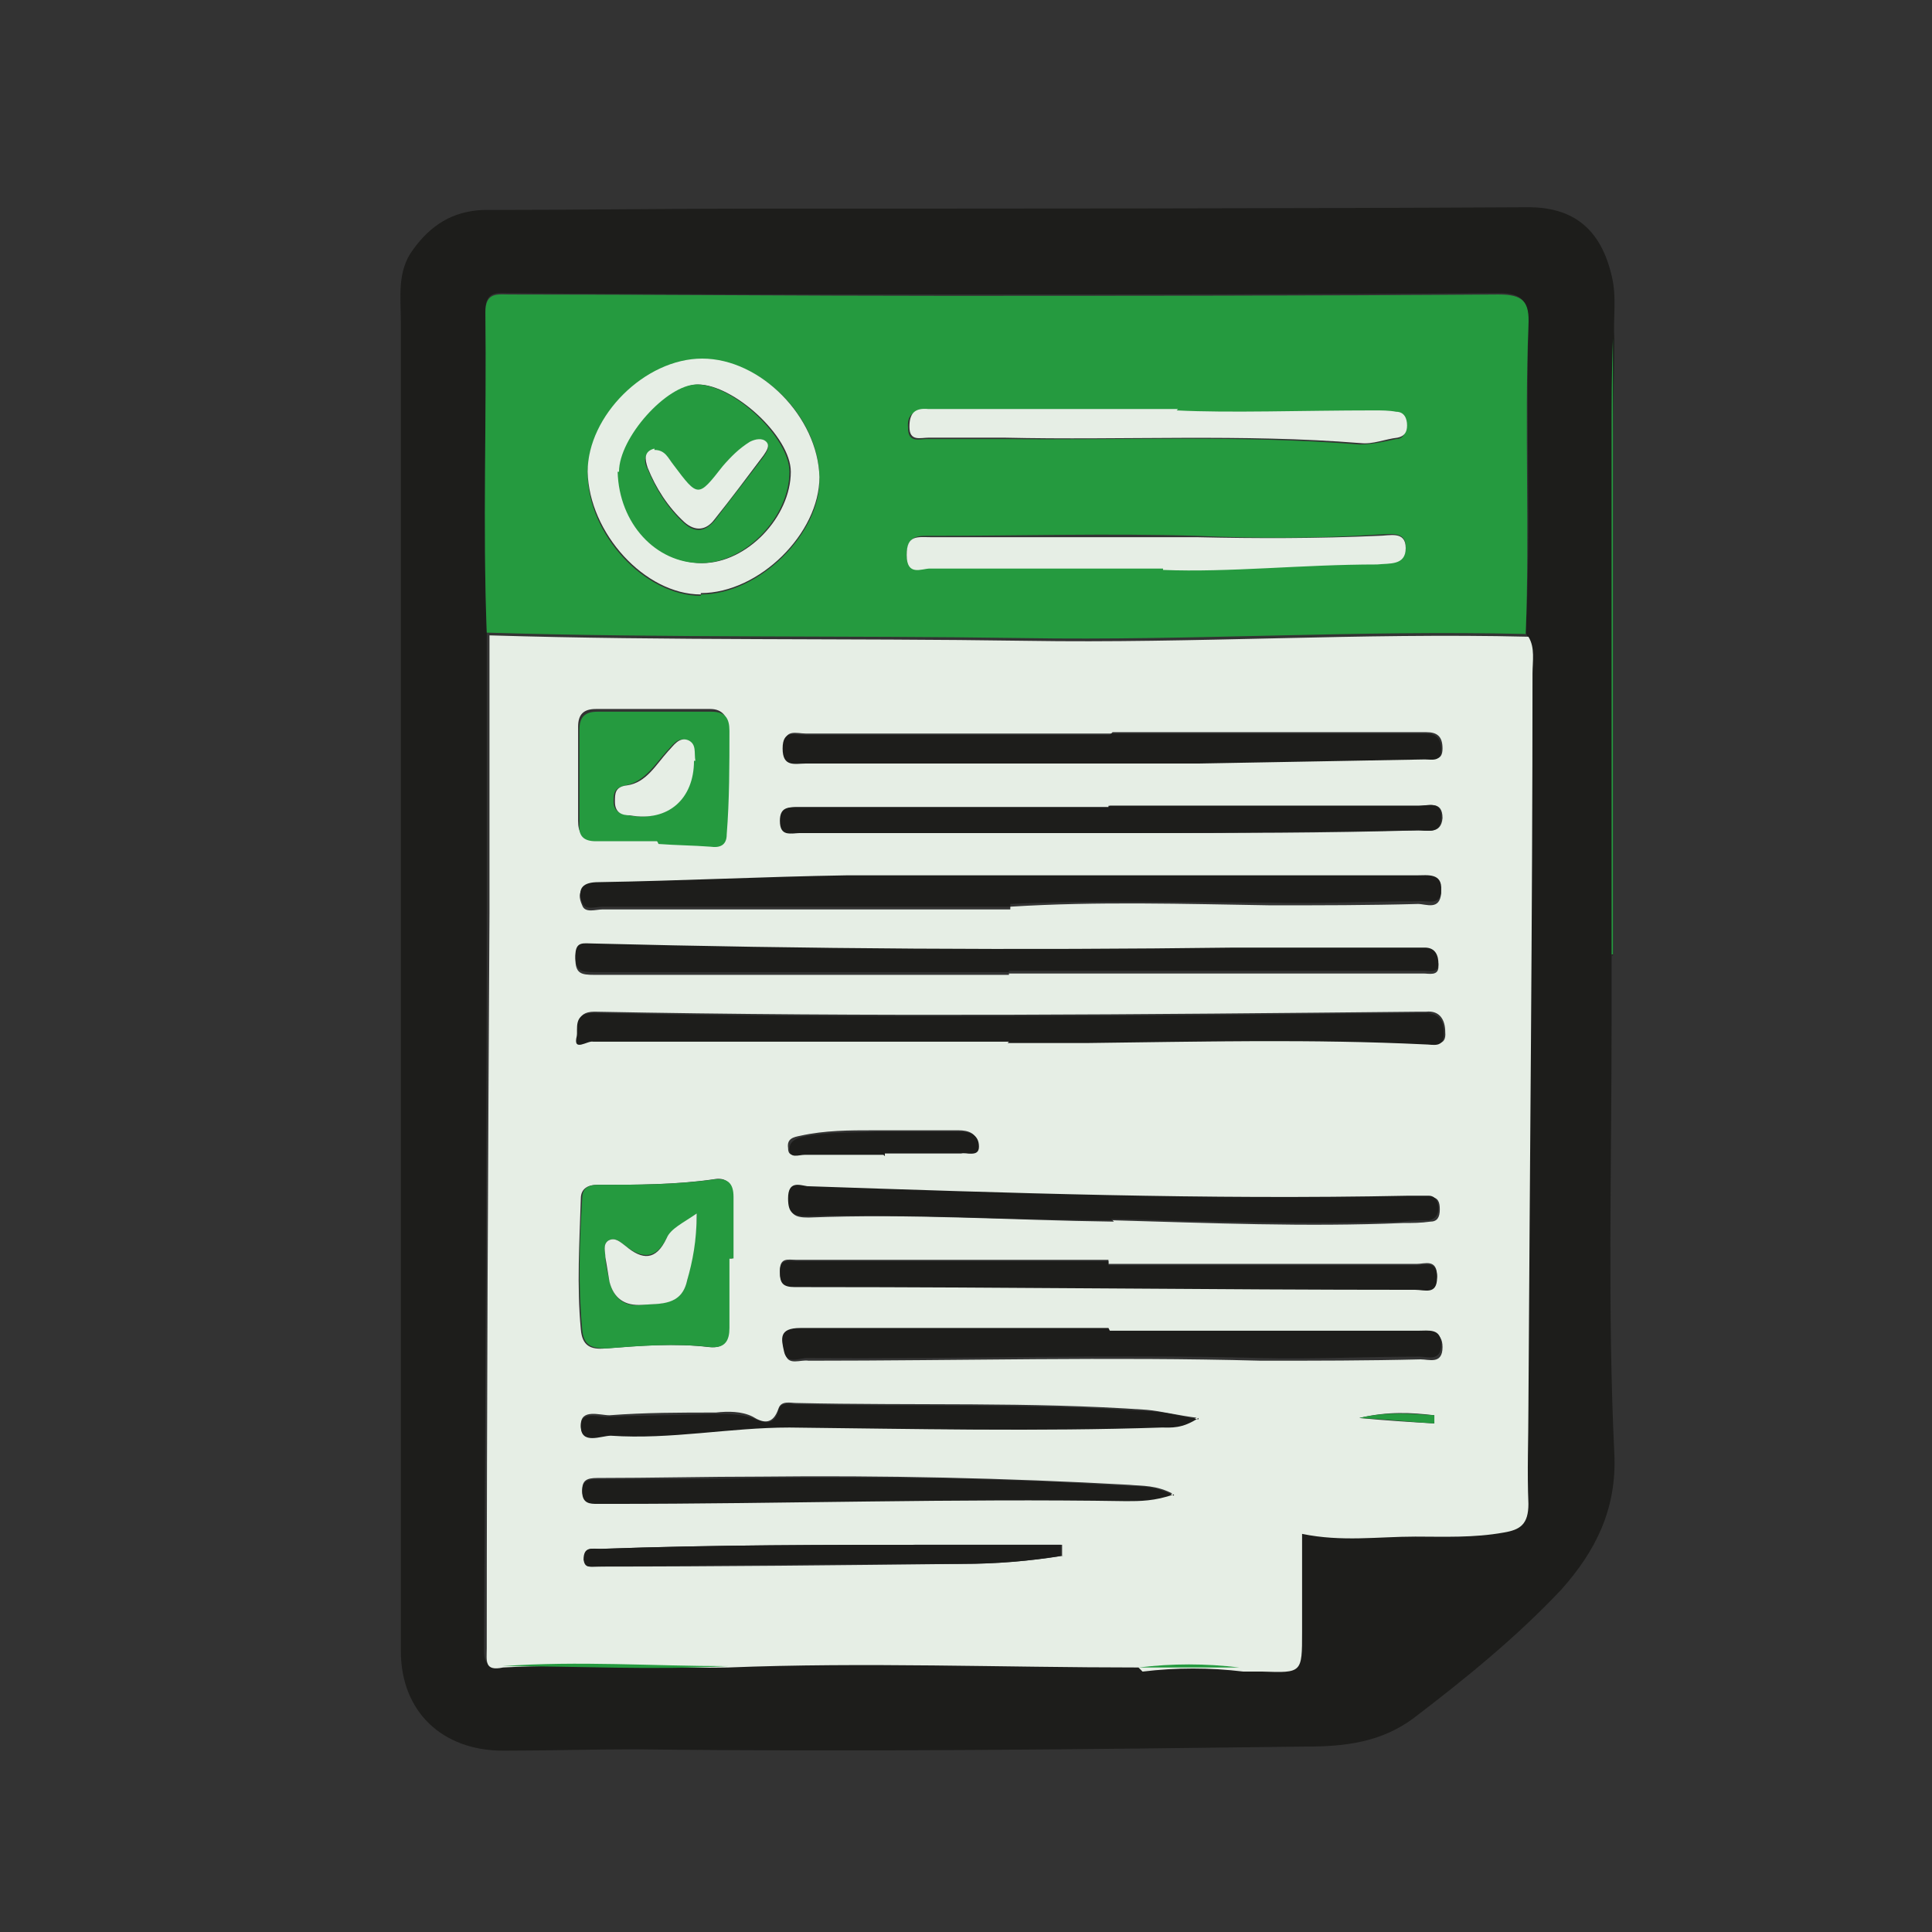 <?xml version="1.0" encoding="UTF-8"?>
<svg xmlns="http://www.w3.org/2000/svg" version="1.1" viewBox="0 0 141.7 141.7">
  <rect x="0" y="0" width="141.7" height="141.7" fill="#333333" stroke="none"/>
  <defs>
    <style>
      .cls-1 {
        fill: #e2e5db;
      }

      .cls-2 {
        fill: #5db479;
      }

      .cls-3 {
        fill: #e1e7dd;
      }

      .cls-4 {
        fill: #5eb578;
      }

      .cls-5 {
        fill: #259a3f;
      }

      .cls-6 {
        fill: #e6eee5;
      }

      .cls-7 {
        fill: #1d1d1b;
      }
    </style>
  </defs>
  <!-- Generator: Adobe Illustrator 28.6.0, SVG Export Plug-In . SVG Version: 1.2.0 Build 709)  -->
  <g>
    <g id="Vrstva_1">
      <path class="cls-7" d="M361.6,56.8c4.9,0,9.9,0,14.8,0,2.8,0,5.1.8,7,2.9,3.8,4,7.6,8,11.4,12,.7.7,1.4,1.3,2.1,2,.4.5.9.4,1.4.4,5.9,0,11.8,0,17.7,0,4.8,0,8.7,2.3,10.4,6.6,1,2.6.5,5.4.4,8,0,3.5-1.7,5.9-4.7,7.5-1.6.9-3.4.8-5.1.9-.6,0-.4-.4-.4-.7.1-4.3-1.3-8-4.8-10.6-4.2-3.1-8.8-3.8-13.6-1.7-5.1,2.1-7.7,6.1-8,11.6,0,1.9,0,1.8-1.9,1.9-2.2,0-4.4.2-6.6.1-3.9-.2-7.7,0-11.6-.1-5,0-10,0-15.1,0-1.1,0-1.4-.3-1.4-1.4-.1-8.1-5.6-13.3-13.8-13-6.6.3-12.9,6.1-12.5,12.9,0,.9-.1,1.2-1.2,1.2-4.7.2-8.4-3.7-8.3-8.2,0-2.7,0-5.4,0-8.2.2-2.9,1.9-4.7,4.3-5.9,2.6-1.3,4.5-3.4,6.7-5.1,3-2.2,5.4-5,8.1-7.7,1.2-1.2,2.1-2.7,3.5-3.7,1.4-1,2.9-1.5,4.5-1.5,5.5,0,11.1,0,16.6,0,0,0,0,0,0,0ZM332.4,74.4c3.8-.2,7.3-.4,10.8-.4,5.2,0,10.4,0,15.6,0,.5,0,1.1.2,1.1-.8-.2-3.7-.3-7.5,0-11.2,0-.6-.1-.8-.8-.8-4.4.4-8.8.2-13.1.2-.6,0-1.1,0-1.6.5-4.1,3.9-7.7,8.1-11.9,12.3ZM389.9,74.1c-.6-.7-1.2-1.3-1.8-1.9-3.1-3.4-6.3-6.7-9.4-10.1-.4-.4-.6-.8-1.3-.8-3.9.4-7.8.2-11.7,0-.9,0-1,.3-1,1.1,0,3.6,0,7.3,0,10.9,0,.7.2.9.9.9,2.4-.2,4.9-.1,7.3-.1,5.7,0,11.3,0,17,0ZM368.6,82.1h0c1,0,2,0,3,0,1.2,0,.8-1,.8-1.7,0-.6,0-1.2-.9-1.2-1.9,0-3.8,0-5.6.1-.8,0-.9.3-1,1.1-.1,1.3.2,1.9,1.6,1.7.7,0,1.4,0,2.1,0ZM420.7,80.7c-2.3,0-2.3,0-2.3,2.9,0,.6-.4,1.5.9,1.5,4.3-.2,3.3.2,3.5-2.3.1-2,0-2-2.1-2.1ZM325,84.1c3,0,3,0,2.9-2.1,0-1.2-.5-1.8-1.8-1.6-.6,0-1.2,0-1.8,0-.8,0-1.2.3-1.3,1.2-.2,2.3-.2,2.4,2.1,2.4,0,0,.2,0-.1,0Z"/>
      <path class="cls-7" d="M416.7,65.6c-8,0-14.5,0-20.9,0-1,0-1.3-.1-1.3-1.2,0-1.1.4-1.2,1.3-1.1,1.3,0,2.6,0,3.9,0,.9,0,1.2-.2,1.2-1.1,0-3.4,0-6.8,0-10.2,0-.8-.2-1.1-1-.9-.3,0-.5,0-.8.1-.7,0-1.3-.1-1.6-.8-.3-.6.1-1.1.6-1.6,2.1-2.2,4.6-4,6.9-6,2.7-2.3,5.3-4.7,7.9-7.1.9-.9,1.6-1,2.4,0,1.1,1.5,2.6,2.5,4.1,3.5.3.2.7.6,1.1.4.4-.2,0-.7,0-1-.2-2.7-.2-2.7,2.4-2.7,2.1,0,2.1,0,2,2.2,0,1.6,0,3.1-.3,4.7-.2,1.3,1.1,2,1.8,2.7,1.3,1.1,2.5,2.3,3.9,3.3.5.4,1,.9.5,1.6-.4.7-1.1,1.2-2,.8-1.4-.8-1.6-.1-1.6,1.2,0,3.3,0,6.5,0,9.8,0,.8.2,1.1,1.1,1.1,2,0,4,0,5.9,0,.8,0,1.7-.2,1.6,1.2,0,1.3-.6,1.3-1.6,1.3-6.4-.1-12.8-.3-17.6-.2ZM413.1,62.7c.4.3.8.2,1.2.2,2.5.2,5.1,0,7.6,0,1,0,1.3-.3,1.2-1.3-.3-3-.2-6.1-.2-9.1,0-.8-.3-.9-.9-.9-1.8,0-3.7,0-5.5,0-.7,0-.9.3-.9.9,0,1.9-.3,3.8-.2,5.6.1,2-1.1,3.2-2.2,4.5ZM408.5,58.9s0,0,0,0c1,0,1.9-.1,2.9,0,.8.1,1-.2,1-.9,0-1.8,0-3.6,0-5.4,0-.6-.3-.7-.8-.6-2,0-4,0-6.1,0-.6,0-.8.2-.8.8,0,1.7,0,3.4,0,5.1,0,.6.1.8.7.8,1.1,0,2.1,0,3.2,0Z"/>
      <path class="cls-7" d="M340.6,85.6c6.1.1,10.5,3.8,10.8,10.4.3,5.4-4.7,10.8-10.4,10.7-6.3,0-11-4.1-11.3-9.7-.4-6.4,5.6-11.8,10.9-11.5ZM340.6,90.4c-3.5,0-6,2.4-6,5.8,0,3.2,2.7,6,5.9,6,3.2,0,5.9-2.7,6-6,0-3.5-2.4-5.9-5.9-5.9Z"/>
      <path class="cls-7" d="M402.2,106.7c-2.8.2-5-1.2-6.8-3.2-2-2.2-2.9-4.9-2.8-7.9.2-5.6,5.2-10.3,10.9-10.1,6.7.2,11.1,4.8,10.7,11.5-.3,5-4.9,10-11.9,9.6ZM397.3,96.4c0,3.1,2.8,5.7,6.1,5.7,3.1,0,6.1-3,6.1-6.2,0-3.2-2.7-5.6-6.1-5.6-3.3,0-6,2.7-6,6.1Z"/>
      <path class="cls-1" d="M332.4,74.4c4.2-4.2,7.8-8.5,11.9-12.3.5-.5,1-.5,1.6-.5,4.4,0,8.8.2,13.1-.2.7,0,.8.2.8.8-.3,3.7-.1,7.5,0,11.2,0,.9-.5.8-1.1.8-5.2,0-10.4,0-15.6,0-3.5,0-7,.2-10.8.4Z"/>
      <path class="cls-1" d="M389.9,74.1c-5.7,0-11.3,0-17,0-2.4,0-4.9-.1-7.3.1-.8,0-.9-.1-.9-.9,0-3.6,0-7.3,0-10.9,0-.8.1-1.1,1-1.1,3.9.2,7.8.4,11.7,0,.7,0,1,.3,1.3.8,3.1,3.4,6.3,6.8,9.4,10.1.6.6,1.1,1.2,1.8,1.9Z"/>
      <path class="cls-1" d="M368.6,82.1c-.7,0-1.4,0-2.1,0-1.4.2-1.7-.4-1.6-1.7,0-.8.3-1.1,1-1.1,1.9,0,3.8,0,5.6-.1.9,0,1,.5.9,1.2,0,.6.4,1.6-.8,1.7-1,0-2,0-3,0h0Z"/>
      <path class="cls-1" d="M420.7,80.7c2.1,0,2.2,0,2.1,2.1-.1,2.4.8,2.1-3.5,2.3-1.3,0-.9-.8-.9-1.5,0-2.9,0-2.9,2.3-2.9Z"/>
      <path class="cls-1" d="M325,84.1c.3,0,.2,0,.1,0-2.3,0-2.3-.1-2.1-2.4,0-.9.5-1.2,1.3-1.2.6,0,1.2,0,1.8,0,1.3-.1,1.7.5,1.8,1.6,0,2.1.1,2.1-2.9,2.1Z"/>
      <path class="cls-2" d="M413.1,62.7c1.2-1.3,2.3-2.5,2.2-4.5-.1-1.9.2-3.8.2-5.6,0-.6.2-.9.9-.9,1.8,0,3.7,0,5.5,0,.7,0,1,.2.9.9,0,3-.2,6.1.2,9.1.1,1-.2,1.3-1.2,1.3-2.5-.1-5.1.2-7.6,0-.4,0-.8,0-1.2-.2Z"/>
      <path class="cls-1" d="M408.5,58.9c-1.1,0-2.1,0-3.2,0-.6,0-.8-.3-.7-.8,0-1.7,0-3.4,0-5.1,0-.6.2-.8.8-.8,2,0,4,0,6.1,0,.5,0,.8,0,.8.6,0,1.8,0,3.6,0,5.4,0,.6-.1,1-1,.9-.9-.1-1.9,0-2.9,0,0,0,0,0,0,0Z"/>
      <path class="cls-1" d="M340.6,90.4c3.5,0,5.9,2.4,5.9,5.9,0,3.3-2.7,6-6,6-3.3,0-6-2.8-5.9-6,0-3.4,2.6-5.8,6-5.8ZM340.6,99.8c2.1,0,3.6-1.4,3.6-3.4,0-2-1.6-3.6-3.6-3.6-1.8,0-3.5,1.9-3.6,3.7,0,1.6,1.8,3.2,3.6,3.2Z"/>
      <path class="cls-1" d="M397.3,96.4c0-3.3,2.7-6.1,6-6.1,3.4,0,6.1,2.4,6.1,5.6,0,3.1-3,6.2-6.1,6.2-3.2,0-6.1-2.7-6.1-5.7ZM403.4,92.8c-1.9,0-3.8,1.8-3.8,3.7,0,1.8,1.8,3.4,3.7,3.3,1.9,0,3.6-1.8,3.6-3.6,0-1.9-1.5-3.4-3.6-3.4Z"/>
      <path class="cls-7" d="M340.6,99.8c-1.8,0-3.6-1.6-3.6-3.2,0-1.8,1.8-3.7,3.6-3.7,2,0,3.6,1.5,3.6,3.6,0,2-1.5,3.4-3.6,3.4Z"/>
      <path class="cls-7" d="M403.4,92.8c2,0,3.6,1.4,3.6,3.4,0,1.8-1.8,3.6-3.6,3.6-1.9,0-3.7-1.6-3.7-3.3,0-1.9,1.8-3.6,3.8-3.7Z"/>
      <path class="cls-7" d="M545.3,70.8c0,15-.2,30,0,45,0,5.7-3.1,9.8-9.8,9.7-21.3-.2-42.6-.1-63.8-.2-1.2,0-2.4,0-3.6,0-4.3,0-7.2-2.4-7.9-6.7-.3-1.6-.3-3.1-.3-4.7,0-29.7,0-59.3,0-89,0-6.3,2.9-9,9.2-9,6.4,0,12.8.4,19.1.1,1.3,0,2.2.2,1.9,1.8,0,.1,0,.2,0,.4,0,3.3,0,3.3-3.1,3.9-2.1.4-4,1.5-5.5,3.1-1.7,1.8-3.6,2.5-6,2.4-2.1,0-4.1.2-6.2,0-1.3,0-1.5.3-1.5,1.5,0,6.4,0,12.8,0,19.1,0,19.3-.1,38.7-.2,58,0,3.3,0,6.6,0,9.8,0,.9.2,1.3,1.3,1.3,15.6,0,31.2-.1,46.9,0,6.8,0,13.6-.4,20.4.3,1.2.1,1.2-.4,1.2-1.4-.5-26.9-.1-53.7-.4-80.6,0-2.2,0-4.5,0-6.7,0-1.1-.2-1.5-1.4-1.5-3.2,0-6.3,0-9.5,0-.5,0-.9,0-1.3-.5-2.2-2.9-5.4-4.5-8.9-5.2-1.2-.2-1.7-.6-1.6-2,.3-3.5.2-3.5,3.7-3.6,6.2,0,12.4-.1,18.6-.2,5,0,8.3,3.2,8.4,8.2,0,11.4,0,22.9,0,34.3,0,4.1,0,8.1,0,12.2,0,0,0,0,0,0Z"/>
      <path class="cls-7" d="M118.2,70c0,1.7,0,3.4,0,5.1,0,10.5-.3,21,.2,31.5.2,4.1-1.4,7.2-3.9,10-3.3,3.5-7,6.5-10.8,9.4-2.4,1.8-5.1,2.1-7.9,2.1-16.4.2-32.8.4-49.2.2-3.2,0-6.4.1-9.7.1-4.5,0-7.5-2.9-7.5-7.3,0-19.8,0-39.6,0-59.4,0-12.7,0-25.4,0-38.1,0-1.8-.3-3.7.9-5.3,1.3-1.8,2.9-2.8,5.1-2.9,6.7,0,13.5-.1,20.2-.1,18.8,0,37.7,0,56.5-.1,3.3,0,5.3,1.6,6.1,5,.4,1.6.1,3.1.2,4.7,0,2.5-.1,4.9-.1,7.4,0,12.6,0,25.2,0,37.8ZM90.9,122.3c.5,0,1,0,1.5,0,2.9.1,2.9.1,2.9-2.9,0-2.4,0-4.8,0-7.2,2.9.6,5.6.2,8.3.2,2.2,0,4.4,0,6.5-.3,1.2-.2,1.9-.7,1.8-2.1-.1-2.4,0-4.7,0-7.1.1-17.9.2-35.8.3-53.8,0-.9.2-1.8-.3-2.7.4-7.5,0-15.1.2-22.6,0-1.7-.4-2.3-2.2-2.3-13.7.1-27.3.1-41,.1-10.5,0-21,0-31.5-.1-.9,0-1.8-.2-1.8,1.3.1,7.8-.2,15.7.1,23.5,0,6.8,0,13.6,0,20.4,0,18-.1,36-.2,53.9,0,.9-.1,1.8,1.2,1.4,5.5-.1,11,.3,16.5,0,10-.3,20.1,0,30.1,0,2.5,0,4.9,0,7.4,0Z"/>
      <path class="cls-7" d="M186.5,83.3c0-1.8,0-3.6,0-5.5,0-1,.4-1.4,1.4-1.3.8,0,1.6,0,2.4,0,1,0,1.6-.4,1.8-1.6.5-3.4.4-3.5-3.1-3.6-2,0-2.1-.2-1.4-2,1-2.5,2.9-3.8,5.5-4,1.8,0,3-.9,4-2.3,2.7-3.7,5.5-7.3,8.2-10.9,2.9-3.7,6.6-5.5,11.3-5.5,8.4,0,16.9.3,25.3,0,5.3-.2,8.9,2,12,5.9,2.8,3.6,5.3,7.4,8.3,10.9.9,1.1,1.8,1.6,3.3,1.5,2.5,0,5-.1,7.5.1,3.3.3,6.1,1.5,7.5,4.9.4.9.4,1.4-.8,1.3-.6,0-1.3-.1-1.8,0-.8.2-2.2-.7-2.4,1-.2,2.3.7,3.7,2.5,4q3.4.6,3.4,3.9c0,2.9,0,5.8.1,8.8,0,1-.3,1.2-1.2,1.3-4,.4-3.9.4-4.4-3.6-.7-5.2-3.9-8.5-8.6-10.4-8.7-3.4-17.6,1.4-19.3,10.1,0,.4-.1.7-.1,1.1-.3,3.1-.3,3.1-3.3,3.1-7.7,0-15.3,0-23-.1-2.6,0-2.6,0-2.9-2.6-.9-6.6-5.9-11.6-12.4-12.4-8.3-1.1-14.7,4.3-15.3,12.7,0,.7.4,1.8-.4,1.9-1.3.3-2.7.4-4,0-.4-.1-.3-.7-.3-1.2,0-1.9,0-3.8,0-5.6.1,0,.2,0,.3,0ZM217.3,64.9s0,0,0,0c3.4,0,6.8,0,10.2,0,1.1,0,1.6-.2,1.6-1.5-.1-3.5,0-6.9,0-10.4,0-.9-.2-1.3-1.2-1.3-4,0-7.9,0-11.9,0-.8,0-1.4.2-1.9.8-2.9,3.5-5.5,7.1-8,10.8-.7,1-.5,1.5.8,1.4,3.5,0,6.9,0,10.4,0ZM256.2,64.7c-3.2-4.5-6.4-8.6-10.4-12.1-.7-.6-1.6-.8-2.5-.8-2.7,0-5.5,0-8.2,0-1.1,0-1.3.3-1.3,1.3,0,3.6,0,7.2,0,10.7,0,.9.3,1,1.2,1,5,0,10.1,0,15.1,0,1.9,0,3.9.2,6.2-.2ZM212.4,71.6h0c.8.1,1.6.2,2.4.2.7,0,1.4.1,1.4-.9,0-.8,0-1.7-1.3-1.6-1.5.1-3,0-4.5,0-.8,0-1.4,0-1.4,1.1,0,1.1.5,1.2,1.3,1.1.7,0,1.5,0,2.2,0ZM252.4,69.4s0,0,0,0c-.7,0-1.5,0-2.2,0-.6,0-1.3,0-1.2.9,0,.7.1,1.3,1.1,1.3,1.3,0,2.7,0,4,.2,1.1.1,1.3-.4,1.3-1.4,0-1.1-.5-1.2-1.4-1.1-.5,0-1.1,0-1.6,0Z"/>
      <path class="cls-7" d="M628.2,12.2c1.7,0,4.1-.8,5.1.3.9,1,.2,3.2.3,4.9,0,1.1.1,1.7-1.5,1.7-16.1,0-32.2,0-48.3,0-1.6,0-1.8.5-1.8,2,0,15.1,0,30.3,0,45.4,0,16.9,0,33.8.1,50.7,0,1.2.4,1.3,1.5,1.3,14.2,0,28.5,0,42.7,0,.5,0,1.1,0,1.6,0,2.2-.5,3.7,0,4.6,2.4.6,1.6,2.4,2.3,3.6,3.5-.4.6-.9.4-1.4.4-17.8,0-35.6,0-53.4,0-.8,0-1.6,0-2.4-.2-2.3-.4-3.3-1.4-3.5-3.7-.1-1.5-.1-3-.1-4.6,0-34,0-68.1,0-102.1,0-1.6.6-2,2-2,2.5,0,5,0,7.5,0,6.9,0,13.9,0,20.8,0,7.6.3,15.3.2,22.9,0Z"/>
      <path class="cls-5" d="M502.5,38.6c-8,0-16,0-24.1,0-3.6,0-4.2-.7-2.1-3.7,3.7-5.2,8.3-9.4,15-10.1,1.2-.1,1.4-.5,1.4-1.5,0-2.4,0-4.9,0-7.3,0-3.9,2.6-6.4,5.5-8.1,2.8-1.6,6-1.5,8.9.6,3.5,2.6,5.6,5.7,5,10.3-.2,1.6-.7,3.5-.2,4.9.6,1.6,2.8.8,4.3,1.2,4.8,1.5,8,5.1,11.3,8.5.7.7,1.3,1.6,1.7,2.5.9,1.7.2,2.7-1.7,2.7-6.8,0-13.6-.1-20.4-.2-1.6,0-3.2,0-4.7,0h0ZM505.9,16.3c0-2.4-1.6-4.1-3.9-4.1-1.9,0-3.3,1.6-3.4,3.7,0,2,1.7,3.9,3.7,3.9,2,0,3.5-1.6,3.6-3.6Z"/>
      <path class="cls-7" d="M636.7,12.1c8.5,9.4,17.9,18.1,26.4,27.6-.4.7-.9.4-1.3.4-7.9,0-15.8,0-23.7.1-1.4,0-1.8-.3-1.8-1.8,0-8.6,0-17.1,0-25.7,0-.2-.1-.5.3-.7Z"/>
      <path class="cls-7" d="M663.4,89.4c-2.2-1.7-4.1-2.9-6.3-3.4-1-.2-.6-1.1-.6-1.7,0-8.9,0-17.7,0-26.6,0-4.6,0-9.1,0-13.7,0-1.2.4-1.4,1.4-1.3,1.8.2,4.1-.8,5.2.4,1,1.1.3,3.4.3,5.1,0,12.1,0,24.3,0,36.4,0,1.4,0,2.8,0,4.7Z"/>
      <path class="cls-7" d="M273.4,88.8c0,6-5.5,11.7-11.2,11.7-4.7,0-11.8-4.1-11.8-11.6,0-6.3,5-11.3,11.3-11.3,6.7,0,11.7,4.7,11.7,11.1ZM268.6,89c0-3.5-3.2-6.8-6.7-6.9-3.5,0-6.8,3.2-6.9,6.7,0,3.5,3.2,7,6.8,7,3.3,0,6.8-3.4,6.8-6.9Z"/>
      <path class="cls-7" d="M193.3,89.5c-.2-6.3,4.7-11.6,10.7-11.8,6.3-.1,11.5,4.6,11.8,10.7.3,7.2-6.2,11.9-10.6,12-4.7.1-12.3-4.4-11.8-11ZM204.4,82.3c-3.3,0-6.4,3-6.5,6.6,0,3.4,3,6.8,6.3,6.8,3.6,0,6.7-2.9,6.7-6.5,0-3.6-2.9-6.8-6.6-6.9Z"/>
      <path class="cls-7" d="M587.4,102.7c.3-5.1,6.7-11.9,10.9-11,3.1.7,6.5,1.9,8.7,4.5,1.7,2,2.4,4.6,2.2,7.1-.2,2.6-1,5.1-2.9,7.1-2.3,2.4-5.4,3.5-8.5,3.6-6.1,0-11.1-5.7-10.5-11.3ZM604.3,99h0c0-.2,0-.5-.2-.7-1.9-2.6-5.4-3.5-9-2.1-2.5.9-4.5,4.1-4.3,7,.2,2.9,2.3,5.7,5,6.6,3.4,1.1,6.4.3,8.2-2.1,2-2.7,2.1-5.7.3-8.6Z"/>
      <path class="cls-7" d="M524.4,93.4c-2.1,4.7-7,6.4-10.4,10,2.8-.2,4.8-1.5,6.7-2.9,1.7-1.1,3.3-2.3,5.3-2.8.9-.2,1.9-.5,2.2.9-3.2.8-5.9,2.7-8.5,5.2,2.8,0,5.6,0,8.4,0,.7,0,1.3,0,2,0,.7,0,1.2.1,1.2,1,0,.8-.3,1.2-1.2,1.2-.9,0-1.8,0-2.7,0-4.1,0-8.1,0-12.2,0-4.4,0-7.5,2.2-9.8,5.7-.6,1-1.3.8-2,.5-.8-.4-.2-1.1.1-1.5,1.5-1.8,3-3.6,5.1-5.3-2.8.4-5.2.5-7.7,0-1.6-.3-2-.9-.9-2.1,1.3-1.5,2.8-2.9,4.3-4.2,3.7-3.2,8.2-4.9,13-5.8.4,0,.9-.3,1.1.2.1.4-.2.7-.5.9-1.2,1.2-2.7,1.7-4.2,2.1-3.2.9-5.9,2.7-8.7,4.4-.7.4-1.4,1-1.9,1.7-.5.7-.4,1,.5,1,1.9,0,3.9,0,5.8-.2,1.5-.1,2.5-1.2,3.5-2.1,3.5-3.1,8-4.7,11.5-7.9Z"/>
      <path class="cls-7" d="M596,46.2c2.3-.2,4.6-.3,6.9-.4,1,0,2,0,2,1.4,0,5,.3,10.1-.2,15.1-.2,1.8-.9,2-2.8,1.8-2.2-.2-4.5-.1-6.7-.1-2.1,0-4.2,0-6.4,0-1.1,0-1.6-.3-1.6-1.4,0-5,0-9.9,0-14.9,0-1,.4-1.3,1.4-1.3,2.4,0,4.9,0,7.3,0h0ZM594.4,55.2c-.3-.4-.6-.9-1-1.3-.8-.9-1.6-1.1-2.3,0-2,1.7-.8,4-1,6-.1,1.1.4,1.4,1.4,1.4,3,0,6.1,0,9.1,0,1.3,0,1.6-.5,1.6-1.7,0-2.6-.5-5.2-.2-7.8.3-.7.3-1.5.1-2.3,0-.7-.6-.7-1.1-.7-3.3,0-6.7-.2-10-.2-.5,0-.9,0-.9.6,0,1-.1,2.1.8,2.9.8.6,1.3,0,1.9-.5.5-.4,1.2-.4,1.7,0,.5.4.3.9,0,1.3-.5.8.2,1.5,0,2.3Z"/>
      <path class="cls-7" d="M490.1,54.6c0,2.4,0,4.7,0,7.1,0,1.4-.4,2.1-2.1,2.1-4.4-.1-8.7-.2-13.1.2-1.5.1-2.6-1.1-2.2-2.6.6-2.6.5-5.1,0-7.6-.4-2.3.6-4.5.5-6.8,0-.7.5-.7,1-.7,4.7-.3,9.5-.3,14.2-.3,1.4,0,1.9.6,1.8,2-.1,2.2,0,4.5,0,6.7,0,0,0,0,0,0ZM487.4,49.4c-.7-.9-1.7-1-2.8-1-2.4,0-4.7,0-7.1,0-1.3,0-1.7.4-1.7,1.7,0,3.1,0,6.2,0,9.3,0,1.1.3,1.5,1.5,1.5,2.9,0,5.8-.1,8.7.2.9.1,1.4-.2,1.4-1.2,0-2.7,0-5.5,0-8.2.4-.8.4-1.6,0-2.4Z"/>
      <path class="cls-7" d="M596.3,24c2.4,0,4.9,0,7.3,0,.9,0,1.5,0,1.5,1.3,0,4.4,0,8.9,0,13.3,0,1.5-.4,2.1-2.1,2-4.6-.1-9.2,0-13.8,0-1.3,0-1.6-.3-1.6-1.6,0-4.4,0-8.7,0-13.1,0-1.3.3-1.8,1.7-1.8,2.4.1,4.7,0,7.1,0,0,0,0-.1,0-.2ZM602.1,27.6c-.1-.7-.8-.8-1.3-.8-3.2,0-6.3,0-9.5,0-1.1,0-1.3.7-1.3,1.6,0,2.7,0,5.3.4,8,.1.9.6,1.4,1.4,1.2,3-.4,5.9.5,8.8.6.9,0,1.2-.2,1.2-1.1,0-2.4,0-4.8,0-7.3,0-.7,0-1.5.1-2.2Z"/>
      <path class="cls-7" d="M619,71.4c9.4,0,18.8,0,28.2,0,.8,0,1.6,0,2.4,0,1.1,0,.9.9.9,1.6,0,.9-.5.7-1.1.7-15.4,0-30.8,0-46.3,0-4.7,0-9.4-.4-14,.2-1.4.2-1-.8-1-1.5,0-.7-.3-1.3,1-1.3,10,0,19.9,0,29.9,0Z"/>
      <path class="cls-7" d="M621.6,79c-12.4,0-22.4,0-32.5,0-.8,0-1.2-.1-1.2-1.1,0-.8.3-.8,1-.8,19.6,0,39.1-.1,58.7-.2.5,0,1.1,0,1.6,0,.8,0,1,.4,1.1,1.1,0,1-.6.8-1.2.8-10,.2-19.9-.3-27.5,0Z"/>
      <path class="cls-7" d="M616,84c-6.5-.2-16.4.2-26.3.3-.8,0-1.7.2-1.7-1.2,0-1.4,1-.9,1.7-.9,16-.1,32.1-.3,48.1-.3,3.7,0,7.4.2,11.1.3.8,0,1.4.1,1.4,1.2,0,1.3-.9.7-1.4.7-9.8,0-19.7,0-33,0Z"/>
      <path class="cls-7" d="M502.7,81.2c-9.1,0-18.2,0-27.3,0-.5,0-1.4.5-1.5-.7,0-1.1.8-1,1.5-1,18.2,0,36.3,0,54.5,0,.3,0,.6,0,.9,0,.7,0,.9.5.9,1.1,0,.8-.5.7-1,.7-1.7,0-3.4,0-5.1,0-7.7,0-15.3,0-23,0,0,0,0,0,0-.1Z"/>
      <path class="cls-7" d="M502.6,74.7c8.7,0,17.5,0,26.2,0,.7,0,1.3,0,2,0,.5,0,.8.3.8.8,0,.6-.4.6-.9.7-1.4,0-2.8.2-4.2.2-17,0-33.9,0-50.9,0-.3,0-.6,0-.9,0-.7,0-1.2-.2-1.2-1,0-.9.8-.6,1.2-.6,7.4,0,14.7,0,22.1-.1,1.9,0,3.8,0,5.7,0h0Z"/>
      <path class="cls-7" d="M502.9,72.3c-9.2,0-18.3,0-27.5,0-.5,0-1.5.6-1.6-.6-.1-1.2.8-1,1.5-1,18.3-.6,36.7-.4,55,0,.3,0,.6,0,.9,0,.5,0,.8.2.8.8,0,.6-.3.8-.8.8-.6,0-1.2,0-1.8,0-8.9,0-17.7,0-26.6,0h0Z"/>
      <path class="cls-7" d="M624.7,105.1c-3.1,0-6,0-8.8-.4-1.6-.3-1.8-.6-.9-1.9,2.8-3.8,6.4-6.4,10.7-8.2,1.7-.7,3.5-1.2,5.3-1.8.3-.1.7-.3,1,0,.4.4.2.8,0,1.2-.8,1.3-1.8,2.2-3.5,2.5-3.6.5-6.7,2.3-9.5,4.5-.5.4-.9,1-.6,1.6.2.6,1,.3,1.5.3,1,0,2.1-.1,3.1,0,2.7.3,4.6-1,6.4-2.9-.5,2-.7,3.9-1.2,5.8-.2.9-1.1,1.2-1.9,1.6-2.1,1.1-4,2.3-5,4.6-.5,1.1-1.5,1-2.3.6-1-.5-.2-1.3,0-1.8,1.4-2.2,3.5-3.7,5.6-5.6Z"/>
      <path class="cls-7" d="M613.6,88.7c-8.1,0-16.1,0-24.2,0-.5,0-1.3.5-1.3-.7,0-.8.2-1.1,1.2-1.1,16.3.1,32.7-.2,49,.3.2,0,.5,0,.7,0,.3,0,.8,0,.9.4,0,.5-.3.8-.8.9-.6,0-1.2.1-1.8.1-7.9,0-15.8,0-23.7,0,0,0,0,0,0,0Z"/>
      <path class="cls-7" d="M629.9,51.5c-6.9.2-13.4-.2-19.9-.3-1.2,0-1.1-.9-1.2-1.4-.2-.8.5-.9,1.2-.9,3.8,0,7.6,0,11.5.3,9.2.5,18.4.1,27.7-.2.5,0,1.4-.6,1.5.6,0,1.1-.5,1.3-1.4,1.3-6.6.2-13.1.6-19.2.5Z"/>
      <path class="cls-7" d="M531.7,84.8c-1.2.3-2.2,1.1-3.5.5-.4-.2-1.1,0-1.6,0-16.4,0-32.8-.2-49.2,0-.8,0-1.6,0-2.4,0-.4,0-1.1.3-1.1-.6,0-.8.5-.8,1.1-.8,3.3,0,6.6-.2,9.8-.2,13.5,0,27,0,40.5.1,1.6,0,3.2.1,4.7.2.6,0,1.2-.2,1.7.7Z"/>
      <path class="cls-7" d="M512.7,55.4c-5.8,0-11.5,0-17.3,0-.5,0-1.3.5-1.3-.6,0-1,.4-1.2,1.3-1.2,11.5-.2,23.1-.4,34.6,0,.5,0,1.4-.3,1.6.5.3,1,0,1.5-1.3,1.5-5.9,0-11.8,0-17.7,0,0,0,0,0,0,0Z"/>
      <path class="cls-7" d="M629.5,60.7c-6.4,0-12.9,0-19.3,0-.7,0-1.4,0-1.3-.9,0-1,.6-.9,1.4-1,12.9-.2,25.8-.3,38.7-.1.8,0,1.7-.1,1.7,1.1,0,1.2-1.1.7-1.7.7-6.4,0-12.9,0-19.3,0,0,0,0,.1,0,.2Z"/>
      <path class="cls-7" d="M512.9,64.7c-5.9,0-11.8,0-17.7,0-.6,0-1.2.2-1.2-.8,0-.9.5-.9,1.2-.9,6.2,0,12.5-.2,18.7-.3,5.2,0,10.4,0,15.7,0,.5,0,1,0,1.5,0,.7,0,.9.6.9,1.2,0,.8-.6.6-1.1.5-6-.3-12,0-18,.3Z"/>
      <path class="cls-7" d="M493.7,48.4c1.4-.1,2.7-.3,3.9-.3,10.6,0,21.2,0,31.9-.1.4,0,.8,0,1.3,0,.7,0,1,.3.9,1,0,.7-.5.7-1,.7-1,0-2.1,0-3.1,0-10.8,0-21.6,0-32.4.1-1.2,0-1.1-.8-1.5-1.6Z"/>
      <path class="cls-7" d="M512.5,59.8c-5.7,0-11.4,0-17.1,0-.7,0-1.3.2-1.3-.9,0-1,.6-.8,1.2-.8,11,0,22.1,0,33.1-.1.7,0,1.5,0,2.2,0,.5,0,.8.3.8.8,0,.6-.4.6-.9.6-1,0-1.9,0-2.9,0-5,0-10.1,0-15.1,0,0,.1,0,.2,0,.3Z"/>
      <path class="cls-7" d="M629.3,54.6c6.8-.3,13.1-.3,19.5-.2.6,0,1.5-.3,1.5.8,0,1.2-.9.7-1.5.7-12.9-.2-25.8.2-38.7-.1-.6,0-1.2.2-1.2-.8,0-1.1.7-.7,1.2-.7,6.5.2,13,.6,19.1.4Z"/>
      <path class="cls-7" d="M650.3,64.3c-.2.6-.5.6-.7.6-10.8-.8-21.6.2-32.4.1-2.3,0-4.6,0-6.9-.2-.4,0-1.2.3-1.2-.7,0-.9.8-.6,1.3-.6,6.4,0,12.7,0,19.1.2,5.8.1,11.5,0,17.3,0,1.2,0,2.4,0,3.5.5Z"/>
      <path class="cls-7" d="M620.3,36.7c-3.1,0-6.2,0-9.3,0-.7,0-1.8.5-1.9-1,0-1.3.8-1.3,1.7-1.3,6.4,0,12.8,0,19.3.1.8,0,2.3,0,2.3.8,0,1.2-1.5,1-2.4,1.1-3.3,0-6.5,0-9.8,0,0,0,0,.2,0,.2Z"/>
      <path class="cls-7" d="M620.4,30.4c-3.2,0-6.4,0-9.6,0-.6,0-1.6.5-1.6-.8,0-1,.7-1,1.5-1.1,6.4-.4,12.7-.3,19.1.1.9,0,2.4-.1,2.4,1.1,0,1.1-1.5.7-2.3.7-3.2,0-6.3,0-9.5,0,0,0,0,0,0,0Z"/>
      <path class="cls-7" d="M629.9,40.4c-.9.5-1.6.7-2.5.6-2.5-.1-5-.1-7.6.3-2.1.3-4.3,0-6.4-.1-1,0-2.1,0-3.1,0-.4,0-1,.2-1-.4,0-.5,0-1.1.8-1.2.8,0,1.6-.1,2.4-.2,5-.2,9.9,0,14.9,0,.9,0,1.6.4,2.5.8Z"/>
      <path class="cls-7" d="M516.6,88.9c-9.8.3-19.5.5-29-.1,8-.9,16.3-.5,24.5-.3,1.6,0,3.1-.3,4.7.2,0,0-.1.2-.2.3Z"/>
      <path class="cls-5" d="M118.2,70c0-12.6,0-25.2,0-37.8,0-2.5,0-5,.1-7.4,0,13.4,0,26.7,0,40.1,0,1.7,0,3.4,0,5.1Z"/>
      <path class="cls-5" d="M628.2,12.2c-7.6.2-15.3.3-22.9,0,7.6,0,15.3,0,22.9,0Z"/>
      <path class="cls-6" d="M83.5,122.3c-10,0-20.1-.4-30.1,0-5.5.1-11-.3-16.5,0-1.4.3-1.2-.5-1.2-1.4,0-18,.1-36,.2-53.9,0-6.8,0-13.6,0-20.4,13.1.4,26.2.2,39.4.4,12.3.2,24.5-.6,36.8-.3.5.8.3,1.8.3,2.7,0,17.9-.2,35.8-.3,53.8,0,2.4-.1,4.7,0,7.1,0,1.5-.6,1.9-1.8,2.1-2.2.4-4.4.3-6.5.3-2.7,0-5.4.4-8.3-.2,0,2.4,0,4.8,0,7.2,0,3,0,3-2.9,2.9-.5,0-1,0-1.4,0-2.5-.3-4.9-.3-7.4,0ZM74,76.4s0,0,0,0c1.9,0,3.9,0,5.8,0,8.3,0,16.5-.2,24.8.1.6,0,1.5.3,1.4-.8,0-.9-.4-1.6-1.4-1.5-.2,0-.4,0-.5,0-20.2.2-40.3.4-60.5,0-1.5,0-1.1,1.2-1.2,1.7-.3,1.2.8.3,1.2.4.4.1.8,0,1.3,0,9.7,0,19.4,0,29.2,0ZM74.1,66.5c6.4-.4,12.8-.2,19.1-.1,3.6,0,7.2,0,10.8-.1.6,0,1.6.5,1.7-.8,0-1.4-1-1.1-1.8-1.1-.7,0-1.5,0-2.2,0-13.2,0-26.4,0-39.6,0-6.1,0-12.1.3-18.2.5-1.1,0-1.7.4-1.2,1.5.2.6,1,.3,1.5.3,10,0,19.9,0,29.9,0ZM74,71.3s0,0,0,.1c10.1,0,20.3,0,30.4,0,.4,0,1.1.2,1.1-.5,0-.6-.2-1.2-1-1.2-.5,0-1.1,0-1.6,0-4.1,0-8.3,0-12.4,0-15.7.1-31.3,0-47-.3-.7,0-1.3-.3-1.3.9,0,1.1.4,1.2,1.4,1.2,10.1,0,20.3,0,30.4,0ZM81.4,97.6h0c-7.5,0-15.1,0-22.6,0-1.6,0-1.4.8-1.2,1.7.2.9,1.1.4,1.7.5,11.1,0,22.1-.3,33.2,0,3.9,0,7.8,0,11.7-.1.6,0,1.6.4,1.6-.9,0-1.2-.9-1.1-1.7-1,0,0-.1,0-.2,0-7.5,0-14.9,0-22.4,0ZM53.5,92.3c0,0,.1,0,.2,0,0-1.5,0-3,0-4.5,0-1-.4-1.5-1.4-1.3-2.8.4-5.7.4-8.5.4-.7,0-1.2.3-1.2,1-.1,3.2-.3,6.4,0,9.6.1,1.2.7,1.5,1.8,1.4,2.5-.2,5.1-.4,7.6-.1,1.1.1,1.4-.4,1.4-1.4,0-1.7,0-3.4,0-5.1ZM81.5,53.8s0,0,0,0c-7.5,0-15,0-22.4,0-.7,0-1.6-.4-1.6,1,0,1.5.9,1.1,1.7,1.1,9.6,0,19.2,0,28.8,0,5.5,0,11.1-.2,16.6-.3.5,0,1.2.3,1.2-.7,0-.9-.4-1.2-1.2-1.2-.5,0-1,0-1.5,0-7.2,0-14.3,0-21.5,0ZM81.6,89.5c7.1.2,14.2.5,21.3.2.7,0,1.3,0,2-.1.5,0,.7-.3.7-.9,0-.5-.1-.9-.7-.9-.5,0-1.1,0-1.6,0-14.7.2-29.4-.2-44-.7-.7,0-1.5-.4-1.4.9,0,1.1.4,1.3,1.4,1.3,7.5-.3,14.9.2,22.4.3ZM48.2,61.7s0,0,0,0c1.3,0,2.5.1,3.8.2.7,0,1.1,0,1.2-.9.2-2.5.2-5.1.2-7.6,0-.8-.4-1.4-1.3-1.4-2.8,0-5.6,0-8.4,0-.9,0-1.3.4-1.3,1.3,0,2.3,0,4.6,0,6.9,0,.9.3,1.3,1.2,1.3,1.5,0,3,0,4.5,0ZM81.4,59.1s0,0,0,.1c-7.6,0-15.2,0-22.8,0-.7,0-1.3,0-1.3,1,0,1.1.7.9,1.4.9,8.3,0,16.5,0,24.8,0,6.9,0,13.7,0,20.6-.2.6,0,1.6.3,1.7-.9,0-1.3-1-.9-1.7-.9-7.5,0-15.1,0-22.6,0ZM86.1,109.6c-1.3-.7-2.3-.6-3.3-.7-9-.5-18-.7-27-.6-4,0-8,.1-12,.1-.8,0-1.1.2-1.1.9,0,.8.5.8,1.1.9.4,0,.7,0,1.1,0,12.6,0,25.2-.4,37.7-.2,1,0,2.1,0,3.5-.5ZM81.3,92.8c0-.1,0-.3,0-.4-7.6,0-15.3,0-22.9,0-.6,0-1.2-.2-1.2.8,0,.9.3,1.2,1.1,1.1.3,0,.6,0,.9,0,14.9,0,29.7.2,44.6.2.6,0,1.5.4,1.6-.9,0-1.3-.9-.9-1.5-.9-7.5,0-15.1,0-22.6,0ZM87.9,104c-1.6-.2-2.7-.5-3.8-.6-8.6-.6-17.1-.3-25.7-.5-.4,0-1.1-.2-1.3.4-.4,1.2-1.1,1.1-1.9.6-.8-.4-1.8-.4-2.7-.3-2.6,0-5.2,0-7.8.2-.7,0-2.1-.5-2.1.7,0,1.5,1.4.7,2.2.7,4.4.4,8.7-.7,13.1-.6,9.1.2,18.2.4,27.3,0,.7,0,1.5,0,2.7-.7ZM77.9,114.1v-.8c-2.9,0-5.9,0-8.9,0-8.3,0-16.6,0-24.9.3-.6,0-1.3-.2-1.2.8,0,.6.4.5.9.5,8.9,0,17.8-.1,26.8-.2,2.5,0,4.9-.2,7.4-.6ZM64.8,84.7c0,0,0-.1,0-.2,1.9,0,3.8,0,5.6,0,.4,0,1.2.4,1.3-.5,0-.9-.7-1.1-1.4-1.1-2.1,0-4.1,0-6.2,0-1.8,0-3.6,0-5.4.4-.5.1-1,.2-.9.9,0,.8.7.4,1.1.4,1.9,0,3.9,0,5.8,0ZM99.7,104c2.1.2,3.8.3,5.5.4,0-.2,0-.4,0-.6-1.7-.2-3.4-.3-5.5.2Z"/>
      <path class="cls-5" d="M111.9,46.5c-12.3-.3-24.5.5-36.8.3-13.1-.2-26.2,0-39.4-.4-.3-7.8,0-15.7-.1-23.5,0-1.5.9-1.3,1.8-1.3,10.5,0,21,.1,31.5.1,13.7,0,27.3,0,41-.1,1.8,0,2.3.5,2.2,2.3-.3,7.5.1,15.1-.2,22.6ZM51.4,43.6c4.3,0,8.8-4.5,8.7-8.5,0-4.5-4.3-8.8-8.6-8.7-4.2,0-8.4,4.2-8.4,8.3,0,4.5,4.2,9,8.3,9ZM85.3,41.7c4.8.1,10.2-.3,15.7-.4.9,0,2.1.1,2.1-1.2,0-1.2-1.2-.9-2-.9-4.4.3-8.8.3-13.3.1-6.5-.2-13,0-19.5,0-.9,0-1.7-.1-1.8,1.3,0,1.6,1.1,1,1.7,1,5.5,0,10.9,0,17.1,0ZM86.3,30.1c-7,0-12.7,0-18.3,0-1,0-1.5.3-1.4,1.3,0,1.1.8.8,1.4.8,1.9,0,3.8,0,5.6,0,8.7.1,17.4-.3,26.1.4.9,0,1.8-.2,2.7-.4.5,0,.7-.4.7-.9,0-.6-.2-1-.8-1-.5,0-1.1-.1-1.6-.1-5.3,0-10.6.1-14.5,0Z"/>
      <path class="cls-5" d="M36.9,122.2c5.5-.4,11,0,16.5,0-5.5.3-11,0-16.5,0Z"/>
      <path class="cls-5" d="M83.5,122.3c2.5-.3,4.9-.3,7.4,0-2.5,0-4.9,0-7.4,0Z"/>
      <path class="cls-6" d="M217.3,64.9c-3.5,0-6.9,0-10.4,0-1.3,0-1.5-.4-.8-1.4,2.5-3.7,5.2-7.3,8-10.8.5-.6,1.1-.8,1.9-.8,4,0,7.9,0,11.9,0,1,0,1.2.3,1.2,1.3,0,3.5,0,6.9,0,10.4,0,1.3-.5,1.5-1.6,1.5-3.4,0-6.8,0-10.2,0,0,0,0,0,0,0Z"/>
      <path class="cls-6" d="M256.2,64.7c-2.3.4-4.3.2-6.2.2-5,0-10.1,0-15.1,0-.8,0-1.2,0-1.2-1,0-3.6,0-7.2,0-10.7,0-1,.3-1.4,1.3-1.3,2.7,0,5.5,0,8.2,0,.9,0,1.8.2,2.5.8,4,3.5,7.2,7.6,10.4,12.1Z"/>
      <path class="cls-6" d="M212.4,71.6c-.7,0-1.5,0-2.2,0-.8,0-1.3,0-1.3-1.1,0-1.1.6-1.1,1.4-1.1,1.5,0,3,0,4.5,0,1.4-.1,1.2.9,1.3,1.6,0,1-.7.9-1.4.9-.8,0-1.6-.1-2.4-.2h0Z"/>
      <path class="cls-6" d="M252.4,69.4c.5,0,1.1,0,1.6,0,.8,0,1.4,0,1.4,1.1,0,1-.2,1.5-1.3,1.4-1.3-.1-2.7-.3-4-.2-1,0-1-.6-1.1-1.3,0-1,.6-.9,1.2-.9.7,0,1.5,0,2.2,0,0,0,0,0,0,0Z"/>
      <path class="cls-6" d="M505.9,16.3c0,2-1.6,3.6-3.6,3.6-2,0-3.8-1.9-3.7-3.9,0-2.1,1.5-3.8,3.4-3.7,2.3,0,3.9,1.7,3.9,4.1Z"/>
      <path class="cls-6" d="M268.6,89c0,3.4-3.5,6.9-6.8,6.9-3.5,0-6.8-3.5-6.8-7,0-3.5,3.4-6.7,6.9-6.7,3.5,0,6.7,3.4,6.7,6.9ZM261.9,84.8c-2.2-.1-4,1.7-4.2,4.4-.1,2.3,1.5,4.1,3.8,4.2,2,.1,4.1-2,4.4-4.1.3-2.1-1.8-4.4-4-4.5Z"/>
      <path class="cls-6" d="M204.4,82.3c3.6.1,6.6,3.3,6.6,6.9,0,3.6-3.2,6.6-6.7,6.5-3.3,0-6.4-3.4-6.3-6.8,0-3.5,3.2-6.7,6.5-6.6ZM208.5,89.2c0-2.2-1.9-4.3-4.1-4.3-1.9,0-3.8,1.9-3.8,3.9,0,2.3,1.9,4.4,4,4.5,1.8,0,3.9-2.1,3.9-4.1Z"/>
      <path class="cls-5" d="M604.3,99c1.8,2.9,1.7,5.9-.3,8.6-1.8,2.4-4.8,3.2-8.2,2.1-2.6-.8-4.8-3.7-5-6.6-.2-2.9,1.8-6.1,4.3-7,3.7-1.3,7.1-.5,9,2.1.1.2.1.4.2.7-1.6-1.1-2.6-.3-3.7.9-.9,1-1.9,2.1-2.5,3.3-.6,1.1-1.1,1-1.6,0-.2-.4-.4-.7-.6-1.1-.3-.6-.3-1.4-1.3-1.2-.9.2-1,1-1,1.7,0,1.2,2.2,4.7,3.2,5.1.5.2,1,0,1.4-.2,2.7-2.4,4.7-5.3,6.2-8.5Z"/>
      <path class="cls-6" d="M604.3,99c-1.5,3.2-3.4,6.2-6.2,8.5-.4.3-.9.5-1.4.2-1-.4-3.2-3.9-3.2-5.1,0-.8.1-1.5,1-1.7,1-.3,1,.6,1.3,1.2.2.4.4.7.6,1.1.5,1,1.1,1.1,1.6,0,.6-1.2,1.6-2.3,2.5-3.3,1.1-1.2,2.1-1.9,3.7-.9,0,0,0,0,0,0Z"/>
      <path class="cls-5" d="M601.9,51.8c-.3,2.6.2,5.2.2,7.8,0,1.2-.3,1.8-1.6,1.7-3,0-6.1,0-9.1,0-1,0-1.5-.3-1.4-1.4.3-2-.9-4.3,1-6,0,2,1.5,3,2.8,4.2,1.2,1.1,2.3,1,3.2-.3,1.5-2.2,3.1-4.1,4.8-6.1Z"/>
      <path class="cls-5" d="M594.4,55.2c.1-.8-.5-1.5,0-2.3.2-.4.5-.9,0-1.3-.5-.4-1.2-.4-1.7,0-.6.4-1.1,1.1-1.9.5-.9-.7-.8-1.9-.8-2.9,0-.6.5-.6.9-.6,3.3,0,6.7.1,10,.2.5,0,1,0,1.1.7-1.3-.4-2,.3-2.6,1.3-1.1,1.7-2.1,3.4-3.5,4.7-.4-.2-.9-.4-1.4-.3h0Z"/>
      <path class="cls-6" d="M595.8,55.5c1.5-1.4,2.5-3.1,3.5-4.7.6-1,1.3-1.7,2.6-1.3.2.8.2,1.5-.1,2.3-1.7,2-3.4,3.9-4.8,6.1-.9,1.3-2,1.4-3.2.3-1.3-1.2-2.8-2.2-2.8-4.2.7-1.2,1.5-1,2.3,0,.4.4.7.8,1,1.3,0,0,0,0,0,0,.4.4.5,2,1.4.3Z"/>
      <path class="cls-5" d="M602,29.8c0,2.4,0,4.8,0,7.3,0,.9-.3,1.1-1.2,1.1-2.9-.1-5.8-1-8.8-.6-.8.1-1.3-.3-1.4-1.2-.4-2.7-.5-5.3-.4-8,0-.9.2-1.6,1.3-1.6,3.2,0,6.3,0,9.5,0,.5,0,1.1,0,1.3.8-1-.1-1.8.3-2.4,1-1.1,1.2-2.3,2.4-3.3,3.6-1.3,1.5-1.6,1.6-2.6-.2-.4-.7-1-1.3-1.7-.7-.6.5-1.2,1.3-.4,2.2,1,1.1,2,2.1,2.9,3.2.4.5.8.5,1.3.4.1,0,.3,0,.4,0,.2-.2.1-.4,0-.6h0c.9,0,.9-.6.8-1.3,1.2-2.2,2.7-4.2,5-5.4Z"/>
      <path class="cls-6" d="M595.8,37.1c-.5.1-.9.1-1.3-.4-.9-1.1-2-2.2-2.9-3.2-.8-.9-.2-1.7.4-2.2.7-.6,1.3,0,1.7.7,1,1.8,1.3,1.8,2.6.2,1.1-1.3,2.2-2.4,3.3-3.6.6-.7,1.4-1.1,2.4-1,0,.7,0,1.5-.1,2.2-2.3,1.3-3.7,3.2-5,5.4-.3.4-.8.7-.8,1.3,0,0,0,0,0,0-.3,0-.3.3-.4.6Z"/>
      <path class="cls-7" d="M74,76.4c-9.7,0-19.4,0-29.2,0-.4,0-.9,0-1.3,0-.4-.1-1.5.8-1.2-.4.1-.5-.3-1.7,1.2-1.7,20.2.4,40.3.2,60.5,0,.2,0,.4,0,.5,0,1.1,0,1.4.6,1.4,1.5,0,1.1-.8.8-1.4.8-8.3-.4-16.5-.2-24.8-.1-1.9,0-3.9,0-5.8,0,0,0,0,0,0,0Z"/>
      <path class="cls-7" d="M74.1,66.5c-10,0-19.9,0-29.9,0-.5,0-1.3.3-1.5-.3-.4-1.1.1-1.5,1.2-1.5,6.1-.1,12.1-.4,18.2-.5,13.2,0,26.4,0,39.6,0,.7,0,1.5,0,2.2,0,.8,0,1.9-.2,1.8,1.1,0,1.2-1.1.7-1.7.8-3.6,0-7.2.2-10.8.1-6.4,0-12.8-.2-19.1.1Z"/>
      <path class="cls-7" d="M74,71.3c-10.1,0-20.3,0-30.4,0-1,0-1.4-.1-1.4-1.2,0-1.1.6-.9,1.3-.9,15.7.4,31.3.5,47,.3,4.1,0,8.3,0,12.4,0,.5,0,1.1,0,1.6,0,.8,0,1,.6,1,1.2,0,.7-.7.5-1.1.5-10.1,0-20.3,0-30.4,0,0,0,0,0,0-.1Z"/>
      <path class="cls-7" d="M81.4,97.6c7.5,0,14.9,0,22.4,0,0,0,.1,0,.2,0,.8,0,1.7-.2,1.7,1,0,1.3-1,.9-1.6.9-3.9,0-7.8.2-11.7.1-11.1-.3-22.1.1-33.2,0-.6,0-1.5.5-1.7-.5-.2-.9-.4-1.7,1.2-1.7,7.5,0,15.1,0,22.6,0h0Z"/>
      <path class="cls-5" d="M53.5,92.3c0,1.7,0,3.4,0,5.1,0,.9-.3,1.5-1.4,1.4-2.5-.3-5.1-.1-7.6.1-1.1,0-1.7-.2-1.8-1.4-.3-3.2-.2-6.4,0-9.6,0-.8.5-1,1.2-1,2.8,0,5.7,0,8.5-.4,1-.1,1.4.3,1.4,1.3,0,1.5,0,3,0,4.5,0,0-.1,0-.2,0ZM51.1,89c-.9.8-1.8,1.2-2.2,1.8-.8,1.6-1.8,1.5-3,.6-.4-.3-.8-.7-1.3-.4-.4.3-.2.8-.2,1.2,0,.6.2,1.2.3,1.8.3,1.2,1.1,1.9,2.4,1.7,1.4-.1,2.9,0,3.3-1.8.3-1.5.7-2.9.7-4.9Z"/>
      <path class="cls-7" d="M81.5,53.8c7.2,0,14.3,0,21.5,0,.5,0,1,0,1.5,0,.8,0,1.2.3,1.2,1.2,0,.9-.7.7-1.2.7-5.5.1-11,.2-16.6.3-9.6,0-19.2,0-28.8,0-.8,0-1.7.3-1.7-1.1,0-1.4.9-1,1.6-1,7.5,0,15,0,22.4,0,0,0,0,0,0,0Z"/>
      <path class="cls-7" d="M81.6,89.5c-7.5,0-14.9-.5-22.4-.3-1,0-1.4-.2-1.4-1.3,0-1.3.8-1,1.4-.9,14.7.5,29.3,1,44,.7.5,0,1.1,0,1.6,0,.5,0,.7.5.7.9,0,.5-.2.8-.7.9-.7,0-1.3,0-2,.1-7.1.2-14.2,0-21.3-.2Z"/>
      <path class="cls-5" d="M48.2,61.7c-1.5,0-3,0-4.5,0-.9,0-1.3-.4-1.2-1.3,0-2.3,0-4.6,0-6.9,0-.9.4-1.3,1.3-1.3,2.8,0,5.6,0,8.4,0,1,0,1.3.5,1.3,1.4,0,2.5,0,5.1-.2,7.6,0,.8-.5,1-1.2.9-1.3-.1-2.5-.1-3.8-.2,0,0,0,0,0,0ZM50.9,55.8c0-.5.1-1.2-.5-1.5-.7-.3-1.1.4-1.5.8-.9,1-1.6,2.2-3,2.5-.9.2-.9.6-.9,1.2,0,.7.5.9,1.1,1,2.8.5,4.7-1.2,4.7-4Z"/>
      <path class="cls-7" d="M81.4,59.1c7.5,0,15.1,0,22.6,0,.7,0,1.8-.4,1.7.9,0,1.2-1.1.9-1.7.9-6.9.1-13.7.2-20.6.2-8.3,0-16.5,0-24.8,0-.6,0-1.4.3-1.4-.9,0-1,.6-1,1.3-1,7.6,0,15.2,0,22.8,0,0,0,0,0,0-.1Z"/>
      <path class="cls-7" d="M86.1,109.6c-1.4.5-2.5.5-3.5.5-12.6-.2-25.2.2-37.7.2-.4,0-.7,0-1.1,0-.5,0-1.1,0-1.1-.9,0-.8.4-.9,1.1-.9,4,0,8,0,12-.1,9-.1,18,0,27,.6,1,0,2,0,3.3.7Z"/>
      <path class="cls-7" d="M81.3,92.8c7.5,0,15.1,0,22.6,0,.6,0,1.5-.4,1.5.9,0,1.3-.9.9-1.6.9-14.9,0-29.7-.2-44.6-.2-.3,0-.6,0-.9,0-.9,0-1.1-.3-1.1-1.1,0-1,.6-.8,1.2-.8,7.6,0,15.3,0,22.9,0,0,.1,0,.3,0,.4Z"/>
      <path class="cls-7" d="M87.9,104c-1.2.8-2,.7-2.7.7-9.1.3-18.2.1-27.3,0-4.4,0-8.7.9-13.1.6-.7,0-2.2.7-2.2-.7,0-1.2,1.3-.6,2.1-.7,2.6-.1,5.2-.1,7.8-.2.9,0,1.8,0,2.7.3.9.4,1.6.6,1.9-.6.2-.6.8-.4,1.3-.4,8.6.2,17.1-.1,25.7.5,1.1,0,2.2.3,3.8.6Z"/>
      <path class="cls-7" d="M77.9,114.1c-2.4.4-4.9.6-7.4.6-8.9,0-17.8.1-26.8.2-.5,0-.8.1-.9-.5,0-1,.6-.8,1.2-.8,8.3-.3,16.6-.3,24.9-.3,3,0,5.9,0,8.9,0v.8Z"/>
      <path class="cls-7" d="M64.8,84.7c-1.9,0-3.9,0-5.8,0-.4,0-1.1.3-1.1-.4,0-.6.5-.8.9-.9,1.8-.4,3.6-.3,5.4-.4,2.1,0,4.1,0,6.2,0,.7,0,1.4.2,1.4,1.1,0,.8-.9.4-1.3.5-1.9,0-3.8,0-5.6,0,0,0,0,.1,0,.2Z"/>
      <path class="cls-5" d="M99.7,104c2.1-.5,3.8-.3,5.5-.2,0,.2,0,.4,0,.6-1.7-.1-3.4-.3-5.5-.4Z"/>
      <path class="cls-6" d="M51.4,43.6c-4.1,0-8.2-4.5-8.3-9,0-4.1,4.2-8.3,8.4-8.3,4.3,0,8.5,4.3,8.6,8.7,0,4.1-4.4,8.5-8.7,8.5ZM45.4,34.6c0,3.7,2.8,6.7,6.1,6.7,3.3,0,6.5-3.4,6.5-6.7,0-2.6-4.2-6.4-6.8-6.4-2.2,0-5.7,4-5.7,6.4Z"/>
      <path class="cls-6" d="M85.3,41.7c-6.1,0-11.6,0-17.1,0-.6,0-1.7.6-1.7-1,0-1.5.8-1.3,1.8-1.3,6.5,0,13,0,19.5,0,4.4.1,8.8.1,13.3-.1.8,0,2-.4,2,.9,0,1.3-1.2,1.1-2.1,1.2-5.5,0-10.9.6-15.7.4Z"/>
      <path class="cls-6" d="M86.3,30.1c3.9.2,9.2,0,14.5,0,.5,0,1.1,0,1.6.1.6,0,.8.5.8,1,0,.5-.2.8-.7.9-.9.1-1.8.5-2.7.4-8.7-.7-17.4-.2-26.1-.4-1.9,0-3.8,0-5.6,0-.6,0-1.4.3-1.4-.8,0-1,.4-1.4,1.4-1.3,5.6,0,11.3,0,18.3,0Z"/>
      <path class="cls-5" d="M261.9,84.8c2.2.1,4.3,2.4,4,4.5-.3,2-2.4,4.2-4.4,4.1-2.3-.2-3.9-1.9-3.8-4.2.1-2.6,1.9-4.5,4.2-4.4Z"/>
      <path class="cls-5" d="M208.5,89.2c0,2-2.1,4.2-3.9,4.1-2.1,0-4-2.2-4-4.5,0-2,1.9-3.9,3.8-3.9,2.1,0,4.1,2.1,4.1,4.3Z"/>
      <path class="cls-7" d="M595.8,55.5c-.9,1.6-1,0-1.4-.3.5,0,1,.1,1.4.3Z"/>
      <path class="cls-7" d="M596.2,36.5c0-.6.4-.9.8-1.3.2.7.1,1.2-.8,1.3Z"/>
      <path class="cls-7" d="M595.8,37.1c0-.2,0-.5.4-.6.1.2.2.4,0,.6,0,0-.3,0-.4,0Z"/>
      <path class="cls-6" d="M51.1,89c0,2-.3,3.5-.7,4.9-.4,1.9-2,1.7-3.3,1.8-1.3.1-2.1-.5-2.4-1.7-.1-.6-.2-1.2-.3-1.8,0-.4-.2-.9.2-1.2.5-.3.9.1,1.3.4,1.2,1,2.2,1.1,3-.6.3-.7,1.2-1.1,2.2-1.8Z"/>
      <path class="cls-6" d="M50.9,55.8c0,2.8-1.9,4.5-4.7,4-.6,0-1.1-.2-1.1-1,0-.6,0-1.1.9-1.2,1.4-.2,2.1-1.5,3-2.5.4-.4.8-1.1,1.5-.8.6.3.4.9.5,1.5Z"/>
      <path class="cls-5" d="M45.4,34.6c0-2.5,3.5-6.4,5.7-6.4,2.7,0,6.8,3.9,6.8,6.4,0,3.3-3.2,6.7-6.5,6.7-3.3,0-6-2.9-6.1-6.7ZM48,33c-.8.2-.8.9-.5,1.4.6,1.5,1.5,2.9,2.7,4,.8.7,1.5.6,2.2-.2,1.2-1.6,2.4-3.1,3.6-4.7.2-.3.5-.7.2-1-.3-.4-.8-.3-1.2,0-.8.5-1.5,1-2,1.8-1.8,2.3-1.8,2.3-3.6-.1-.3-.5-.6-1.1-1.4-1.1Z"/>
      <path class="cls-6" d="M48,33c.8,0,1,.6,1.4,1.1,1.8,2.4,1.8,2.4,3.6.1.6-.7,1.2-1.3,2-1.8.4-.2.9-.3,1.2,0,.3.3,0,.7-.2,1-1.2,1.6-2.4,3.2-3.6,4.7-.6.8-1.4.9-2.2.2-1.2-1.1-2.1-2.5-2.7-4-.2-.6-.3-1.2.5-1.4Z"/>
      <path d="M672.5,109.5c-.1,11-9.2,19.8-20.3,19.7-11-.1-19.9-9.2-19.7-20.4.2-10.9,9.2-19.7,20.2-19.6,11,.1,19.8,9.2,19.7,20.3ZM652.5,125c8.8,0,15.9-7.1,15.9-15.9,0-8.8-7.1-15.9-15.9-15.9-8.8,0-15.9,7.1-15.9,15.9,0,8.8,7.1,15.9,15.9,15.9Z"/>
      <path d="M650.9,103.1c0-2.3,0-4.5,0-6.8,0-1,.7-1.7,1.6-1.7,1,0,1.7.7,1.7,1.7,0,1.2,0,2.4,0,3.6,0,3,0,5.9,0,8.9,0,.2,0,.3.3.4,3.4,1.4,6.7,2.9,10.1,4.3.8.3,1.1,1.1.9,1.9-.2.8-.9,1.4-1.7,1.3-.2,0-.5-.1-.7-.2-3.5-1.5-7-3-10.5-4.5-.2,0-.3-.1-.5-.2-.9-.3-1.3-1-1.3-1.9,0-2.2,0-4.5,0-6.7Z"/>
      <path class="cls-3" d="M759.4,67.9c.3-10.7-9.3-20.6-22.5-20.5-10.6,0-19.2,10.2-19.2,20.7,0,11.6,9.4,20.3,22.6,20,11.4-.2,19.6-11.6,19.1-20.2Z"/>
      <path class="cls-3" d="M811.9,58.4c7.5-.1,15-.3,22.4,0,.8,0,1.7,0,2.6,0,1.4,0,.7-1.1.9-1.7.2-.7-.1-1.1-1-1.1-2.3,0-4.6-.3-6.9-.3-11,0-22-.2-33,.1-9.9.3-19.8-.2-29.7.2-1.6,0-1.7.6-1.8,1.9,0,1.6,1,1,1.7,1,6.9,0,13.8-.2,20.7-.2,8,0,16,0,24.1,0Z"/>
      <path class="cls-3" d="M801.2,76.2c0,0,0,.1,0,.2,8.9,0,10.6,0,19.5,0,2.8,0,5.6,0,8.4-.1.5,0,1.3.1,1.3-.6,0-.6,0-1.3-.4-1.7-.4-.6-1.2-.4-1.9-.4-7.9,0-8.5,0-16.4,0-14.9,0-29.9,0-44.8,0-1.5,0-1.3.7-1.4,1.6-.1,1.3.6,1.1,1.4,1.1,11.4,0,22.8,0,34.2,0Z"/>
      <path class="cls-3" d="M801.2,70.5h0c2.7-.1,5.5-.2,8.2-.1,8.7,0,10.1,0,18.8,0,.7,0,1.9.8,2.1-.8.2-1.8-1-1.8-2.2-1.8-.5,0-1,0-1.5,0-22.5,0-37.8,0-60.3,0-1.4,0-1.1.7-1.1,1.5,0,.9,0,1.4,1.2,1.3,11.6,0,23.2,0,34.8,0Z"/>
      <path class="cls-3" d="M801.3,79.7c-11.7-.3-23.3-.5-35-.1-.3,0-.6-.2-.8.3-.5,1.6,0,2.3,1.7,2.3,12.3,0,24.7,0,37,0,10.6,0,14,0,24.6,0,1.7,0,2-.6,1.3-2.1-.4-.9-1.1-.5-1.7-.5-11.5,0-15.7,0-27.2,0Z"/>
      <path class="cls-3" d="M803.5,64.5c4.4,0,8.4,0,12.5,0,6.7,0,13.5,0,20.2,0,.5,0,1.3.2,1.5-.6.1-.5.2-1.1-.2-1.6-.5-.6-1.2-.4-1.9-.4-6.4-.4-12.7,0-19.1-.1-16.6-.1-33.2-.2-49.7.2-.5,0-1.6-.7-1.4.8.1,1-.3,2.2,1.5,2,1.6-.2,3.3-.2,4.9-.2,10.7.3,21.4-.4,31.8-.1Z"/>
      <path class="cls-3" d="M724.7,116c0,.1,0,.2,0,.3,3.1,0,86.7,0,89.8,0,.7,0,1.5.3,1.7-.9.4-2-.3-3-2.3-3.3-.8-.1-1.6-.1-2.4-.1-4.8-.2-90.1-.4-94.9-.5-2.8,0-4.4-1.4-5.6-3.6-.7-1.3-1.1-2.7-1.2-4.1-.2-2.1-1.3-3.4-3.3-4.1-.6-.2-.9-.1-.9.6-.3,5.3.7,9.9,5.2,13.5,1.8,1.5,3.6,2.3,5.9,2.2,2.7-.1,5.3,0,8,0Z"/>
      <path class="cls-3" d="M800,87.4c.2-.1.2-.1.3-.1,0,0-.1,0-.1,0-1.6-.7-3.3-.9-5-1-9.5-.6-19.1-.4-28.6-.7-1.3,0-.9.9-1,1.4-.2,1.1.7.8,1.2.8,11.2.3,22.3,0,33.3-.4Z"/>
      <path class="cls-7" d="M810.1,112.4c8.8-1,17.6-1.1,26.5-1.5,5.1-.2,8.3-3.5,8.3-8.6,0-6.4,0-.8,0-7.3,0-30.8,0-7.8,0-38.5,0-2.5,0-5,0-7.5,0-5.8-4.1-9.6-9.9-9.4-8.6.2-17.3.2-25.9.2-28.1,0-56.2,0-84.3,0-2.3,0-4.6-.3-6.9,0-4.1.5-7.7,4.3-7.7,8.5,0,20.9,0,15.3,0,36.2,0,5.4,0,10.8,0,16.2,0,.9,0,1.4-1.1,1.8-1.2.4-2,1.7-3.2,2.9,0-2.1,0-4,0-5.9,0-24,0-21.5,0-45.5,0-3-.4-6,.2-8.9,1.1-5.6,6.8-9.7,13.3-9.9,6.5-.2,13,.7,19.5.3,3.9-.2,7.8-.7,11.6-.5,4.2.2,8.4.2,12.7.2,13.9,0,27.7-.2,41.6,0,10.6.2,21.3,0,31.9.2,8,.1,13.2,5.5,13.2,13.6,0,30.2-.1,6.5-.2,36.7,0,9.4,0,6.7,0,16,0,7-4.9,12.1-10.1,13.2-2.8.6-5.8.4-8.7.5-6.3.2-12.6.4-18.9.6q-2.2-.3-1.8-2.5c0-.4.1-.8.2-1.2Z"/>
      <path class="cls-7" d="M759.4,67.9c.5,8.6-7.7,20-19.1,20.2-13.1.3-22.5-8.4-22.6-20,0-10.5,8.6-20.6,19.2-20.7,13.2,0,22.8,9.8,22.5,20.5ZM739.4,50.5c-10.5-.6-18.7,8.3-18.4,18.3.2,8,6.5,16.2,16.9,16.3,9.1.1,18.3-5.8,18.3-16.4,0-10.1-7.3-18.1-16.8-18.2Z"/>
      <path class="cls-7" d="M802.7,116.1c-16.6-.6-33.2-.2-49.8,0-4.1,0-8.3.1-12.4,0-.9,0-2.1.3-2-1.3,0-1.3.3-2.4,1.9-2.5,2.3-.2,4.6-.6,6.9-.6,17.5-.1,35-.5,52.5,0,2.7,0,5.3,0,8,.8-.5,1.3.3,2.9-1.1,3.9-.4,0-.9,0-1.3,0-.9-.3-1.8-.3-2.7-.2Z"/>
      <path class="cls-7" d="M811.9,58.4c-8,0-16,0-24.1,0-6.9,0-13.8.1-20.7.2-.7,0-1.8.6-1.7-1,0-1.3.2-1.8,1.8-1.9,9.9-.4,19.8.1,29.7-.2,11-.3,22-.2,33-.1,2.3,0,4.6.2,6.9.3.8,0,1.1.4,1,1.1-.1.6.5,1.7-.9,1.7-.9,0-1.7,0-2.6,0-7.5-.4-15-.2-22.4,0Z"/>
      <path class="cls-7" d="M801.2,76.2c-11.4,0-22.8,0-34.2,0-.8,0-1.6.2-1.4-1.1.1-.9,0-1.6,1.4-1.6,14.9,0,29.9,0,44.8,0,7.9,0,8.5,0,16.4,0,.6,0,1.5-.2,1.9.4.3.5.4,1.2.4,1.7,0,.7-.8.6-1.3.6-2.8,0-5.6.1-8.4.1-8.9,0-10.6,0-19.5,0,0,0,0-.1,0-.2Z"/>
      <path class="cls-7" d="M801.2,70.5c-11.6,0-23.2,0-34.8,0-1.2,0-1.3-.5-1.2-1.3,0-.7-.2-1.5,1.1-1.5,22.5,0,37.8,0,60.3,0,.5,0,1,0,1.5,0,1.2,0,2.4,0,2.2,1.8-.2,1.6-1.4.8-2.1.8-8.7,0-10.1,0-18.8,0-2.7,0-5.5,0-8.2,0h0Z"/>
      <path class="cls-7" d="M801.3,79.7c11.5,0,15.7,0,27.2,0,.6,0,1.3-.3,1.7.5.7,1.5.4,2.1-1.3,2.1-10.6,0-14,0-24.6,0-12.3,0-24.7,0-37,0-1.7,0-2.1-.7-1.7-2.3.2-.6.4-.3.8-.3,11.7-.4,23.3-.2,35,.1Z"/>
      <path class="cls-7" d="M803.5,64.5c-10.4-.3-21.1.4-31.8.1-1.6,0-3.3,0-4.9.2-1.8.2-1.4-1-1.5-2-.2-1.6.9-.8,1.4-.8,16.6-.4,33.2-.3,49.7-.2,6.4,0,12.8-.3,19.1.1.6,0,1.4-.2,1.9.4.4.5.3,1.1.2,1.6-.2.9-1,.6-1.5.6-6.7,0-13.5,0-20.2,0-4.1,0-8.1,0-12.5,0Z"/>
      <path class="cls-7" d="M724.7,116c-2.7,0-5.3,0-8,0-2.3,0-4.1-.8-5.9-2.2-4.4-3.6-5.5-8.2-5.2-13.5,0-.7.3-.8.9-.6,2,.6,3.1,2,3.3,4.1.1,1.5.5,2.9,1.2,4.1,1.3,2.2,2.9,3.6,5.6,3.6,4.8,0,90.1.3,94.9.5.8,0,1.6,0,2.4.1,2,.3,2.7,1.3,2.3,3.3-.2,1.1-1,.9-1.7.9-3.1,0-86.7,0-89.8,0,0-.1,0-.2,0-.3Z"/>
      <path class="cls-7" d="M800,87.4c-11,.4-22.1.7-33.3.4-.5,0-1.4.3-1.2-.8.1-.5-.3-1.5,1-1.4,9.5.3,19.1.1,28.6.7,1.7.1,3.4.3,5,1,0,0,0,0,.1,0,0,0,0,0-.3.1Z"/>
      <path class="cls-4" d="M739.4,50.5c9.5,0,16.8,8.1,16.8,18.2,0,10.7-9.2,16.5-18.3,16.4-10.4-.1-16.7-8.3-16.9-16.3-.3-10.1,7.9-18.9,18.4-18.3ZM733.6,74.2c2.3,0,4.5,0,6.8,0,1.8,0,3.8-.7,4.8,1.8.4,1,1.7.8,2.8.6,1-.2,1.5-.6,1.2-1.6-.5-1.6.5-1.7,1.5-1.3,1.2.4,1.3-.2,1.3-1.1.2-2.3,0-4.5,0-6.7,0-1.1-.5-1.3-1.3-1.1-1.5.3-2.4-.4-3.2-1.5-1.2-1.6-2.5-3.3-3.7-4.9-.3-.4-.5-.9-1.1-.7-2.4.6-4.8.2-7.2,0-.4,0-.9-.3-1.1.2-.9,2.2-3,3.4-4.2,5.4-.6,1-1.4,1.6-2.6,1.5-1.2-.1-1.6.5-1.6,1.6,0,1.9,0,3.9-.1,5.8,0,1.3.4,1.8,1.7,1.6.8-.1,1.7-.3,1.8,1.1.1,1.5,1.2,2,2.6,1.8,1.4-.2,2.4-.9,1.9-2.5Z"/>
      <path class="cls-7" d="M727.8,106.9c-2.2,0-4.5,0-6.7,0-2,0-1.1-1.4-1.3-2.3-.2-1.2.5-1.2,1.4-1.1,4.7.4,9.3.1,14,.2.9,0,1.9-.3,1.9,1.3,0,1.5-.4,2.1-1.9,2.1-2.5,0-5,0-7.4,0,0,0,0-.2,0-.2Z"/>
      <path class="cls-7" d="M728,99.6c-2.3,0-4.6,0-6.9,0-.9,0-1.6-.2-1.4-1.3.2-.8-.3-1.9,1.4-1.9,4.6.1,9.2,0,13.8,0,1.2,0,1.7.3,1.9,1.6.2,1.2-.3,1.3-1.2,1.4-2.5.1-5.1.3-7.6.4,0,0,0,0,0,0Z"/>
      <path class="cls-7" d="M727.8,93.4c-2.3,0-4.6,0-6.9,0-.9,0-1.4-.2-1.3-1.2,0-.8,0-1.6,1.2-1.6,4.5,0,9.1-.4,13.6-.2,1.3,0,1.7.7,1.8,1.8,0,1.4-.9,1.3-1.8,1.3-2.2,0-4.4,0-6.5,0,0,0,0,0,0,0Z"/>
      <path class="cls-7" d="M753.9,106.9c-2.2,0-4.5,0-6.7,0-2,0-1.1-1.4-1.3-2.3-.2-1.2.5-1.2,1.4-1.1,4.7.4,9.3.1,14,.2.9,0,1.9-.3,1.9,1.3,0,1.5-.4,2.1-1.9,2.1-2.5,0-5,0-7.4,0,0,0,0-.2,0-.2Z"/>
      <path class="cls-7" d="M754.1,99.6c-2.3,0-4.6,0-6.9,0-.9,0-1.6-.2-1.4-1.3.2-.8-.3-1.9,1.4-1.9,4.6.1,9.2,0,13.8,0,1.2,0,1.7.3,1.9,1.6.2,1.2-.3,1.3-1.2,1.4-2.5.1-5.1.3-7.6.4,0,0,0,0,0,0Z"/>
      <path class="cls-7" d="M753.9,93.4c-2.3,0-4.6,0-6.9,0-.9,0-1.4-.2-1.3-1.2,0-.8,0-1.6,1.2-1.6,4.5,0,9.1-.4,13.6-.2,1.3,0,1.7.7,1.8,1.8,0,1.4-.9,1.3-1.8,1.3-2.2,0-4.4,0-6.5,0,0,0,0,0,0,0Z"/>
      <path class="cls-7" d="M733.6,74.2c.5,1.6-.5,2.3-1.9,2.5-1.4.2-2.5-.3-2.6-1.8,0-1.4-1-1.2-1.8-1.1-1.3.2-1.7-.3-1.7-1.6.1-1.9,0-3.9.1-5.8,0-1.1.4-1.7,1.6-1.6,1.2.1,2-.5,2.6-1.5,1.2-2,3.2-3.3,4.2-5.4.2-.5.8-.3,1.1-.2,2.4.2,4.8.6,7.2,0,.6-.1.8.3,1.1.7,1.2,1.6,2.5,3.3,3.7,4.9.8,1.1,1.8,1.8,3.2,1.5.9-.2,1.4,0,1.3,1.1,0,2.2.2,4.5,0,6.7,0,.9,0,1.5-1.3,1.1-1-.3-2-.3-1.5,1.3.3,1-.2,1.4-1.2,1.6-1.1.2-2.4.4-2.8-.6-1-2.5-3-1.8-4.8-1.8-2.2,0-4.5,0-6.8,0ZM732.5,64.1c4.5-.3,8.8.1,13.4.3-2.3-2-3.3-4.5-6.8-4.6-3.6-.1-4.8,1.9-6.6,4.3ZM731.7,70.7s0,0,0,0c.2,0,.5,0,.7,0,.6-.2,1.5.4,1.7-.6.2-.9-.4-1.5-1.1-1.9-.9-.4-1.8-.6-2.8-.3-.8.2-1.2.6-1.1,1.4,0,.5,0,1.2.7,1.3.7.1,1.3,0,2,.1ZM746.6,70.6h0c.4,0,.8,0,1.3,0,.5,0,1,.1,1.2-.5.1-.5,0-1-.4-1.4-.6-.9-3.7-.9-4.4,0-.3.4-.3.9-.2,1.4.1.5.5.7,1,.6.5,0,1,0,1.4,0Z"/>
      <path class="cls-4" d="M732.5,64.1c1.8-2.5,3.1-4.5,6.6-4.3,3.5.1,4.5,2.6,6.8,4.6-4.7-.1-8.9-.5-13.4-.3Z"/>
      <path class="cls-3" d="M731.7,70.7c-.7,0-1.3,0-2-.1-.7-.1-.6-.7-.7-1.3,0-.8.3-1.2,1.1-1.4,1-.3,1.9-.2,2.8.3.7.4,1.3,1,1.1,1.9-.2,1-1.1.4-1.7.6-.2,0-.5,0-.7,0,0,0,0,0,0,0Z"/>
      <path class="cls-3" d="M746.6,70.6c-.5,0-1,0-1.4,0-.5,0-.8-.2-1-.6-.1-.5-.2-1,.2-1.4.7-.8,3.7-.8,4.4,0,.3.4.5.9.4,1.4-.2.7-.7.5-1.2.5-.4,0-.8,0-1.3,0h0Z"/>
    </g>
  </g>
</svg>